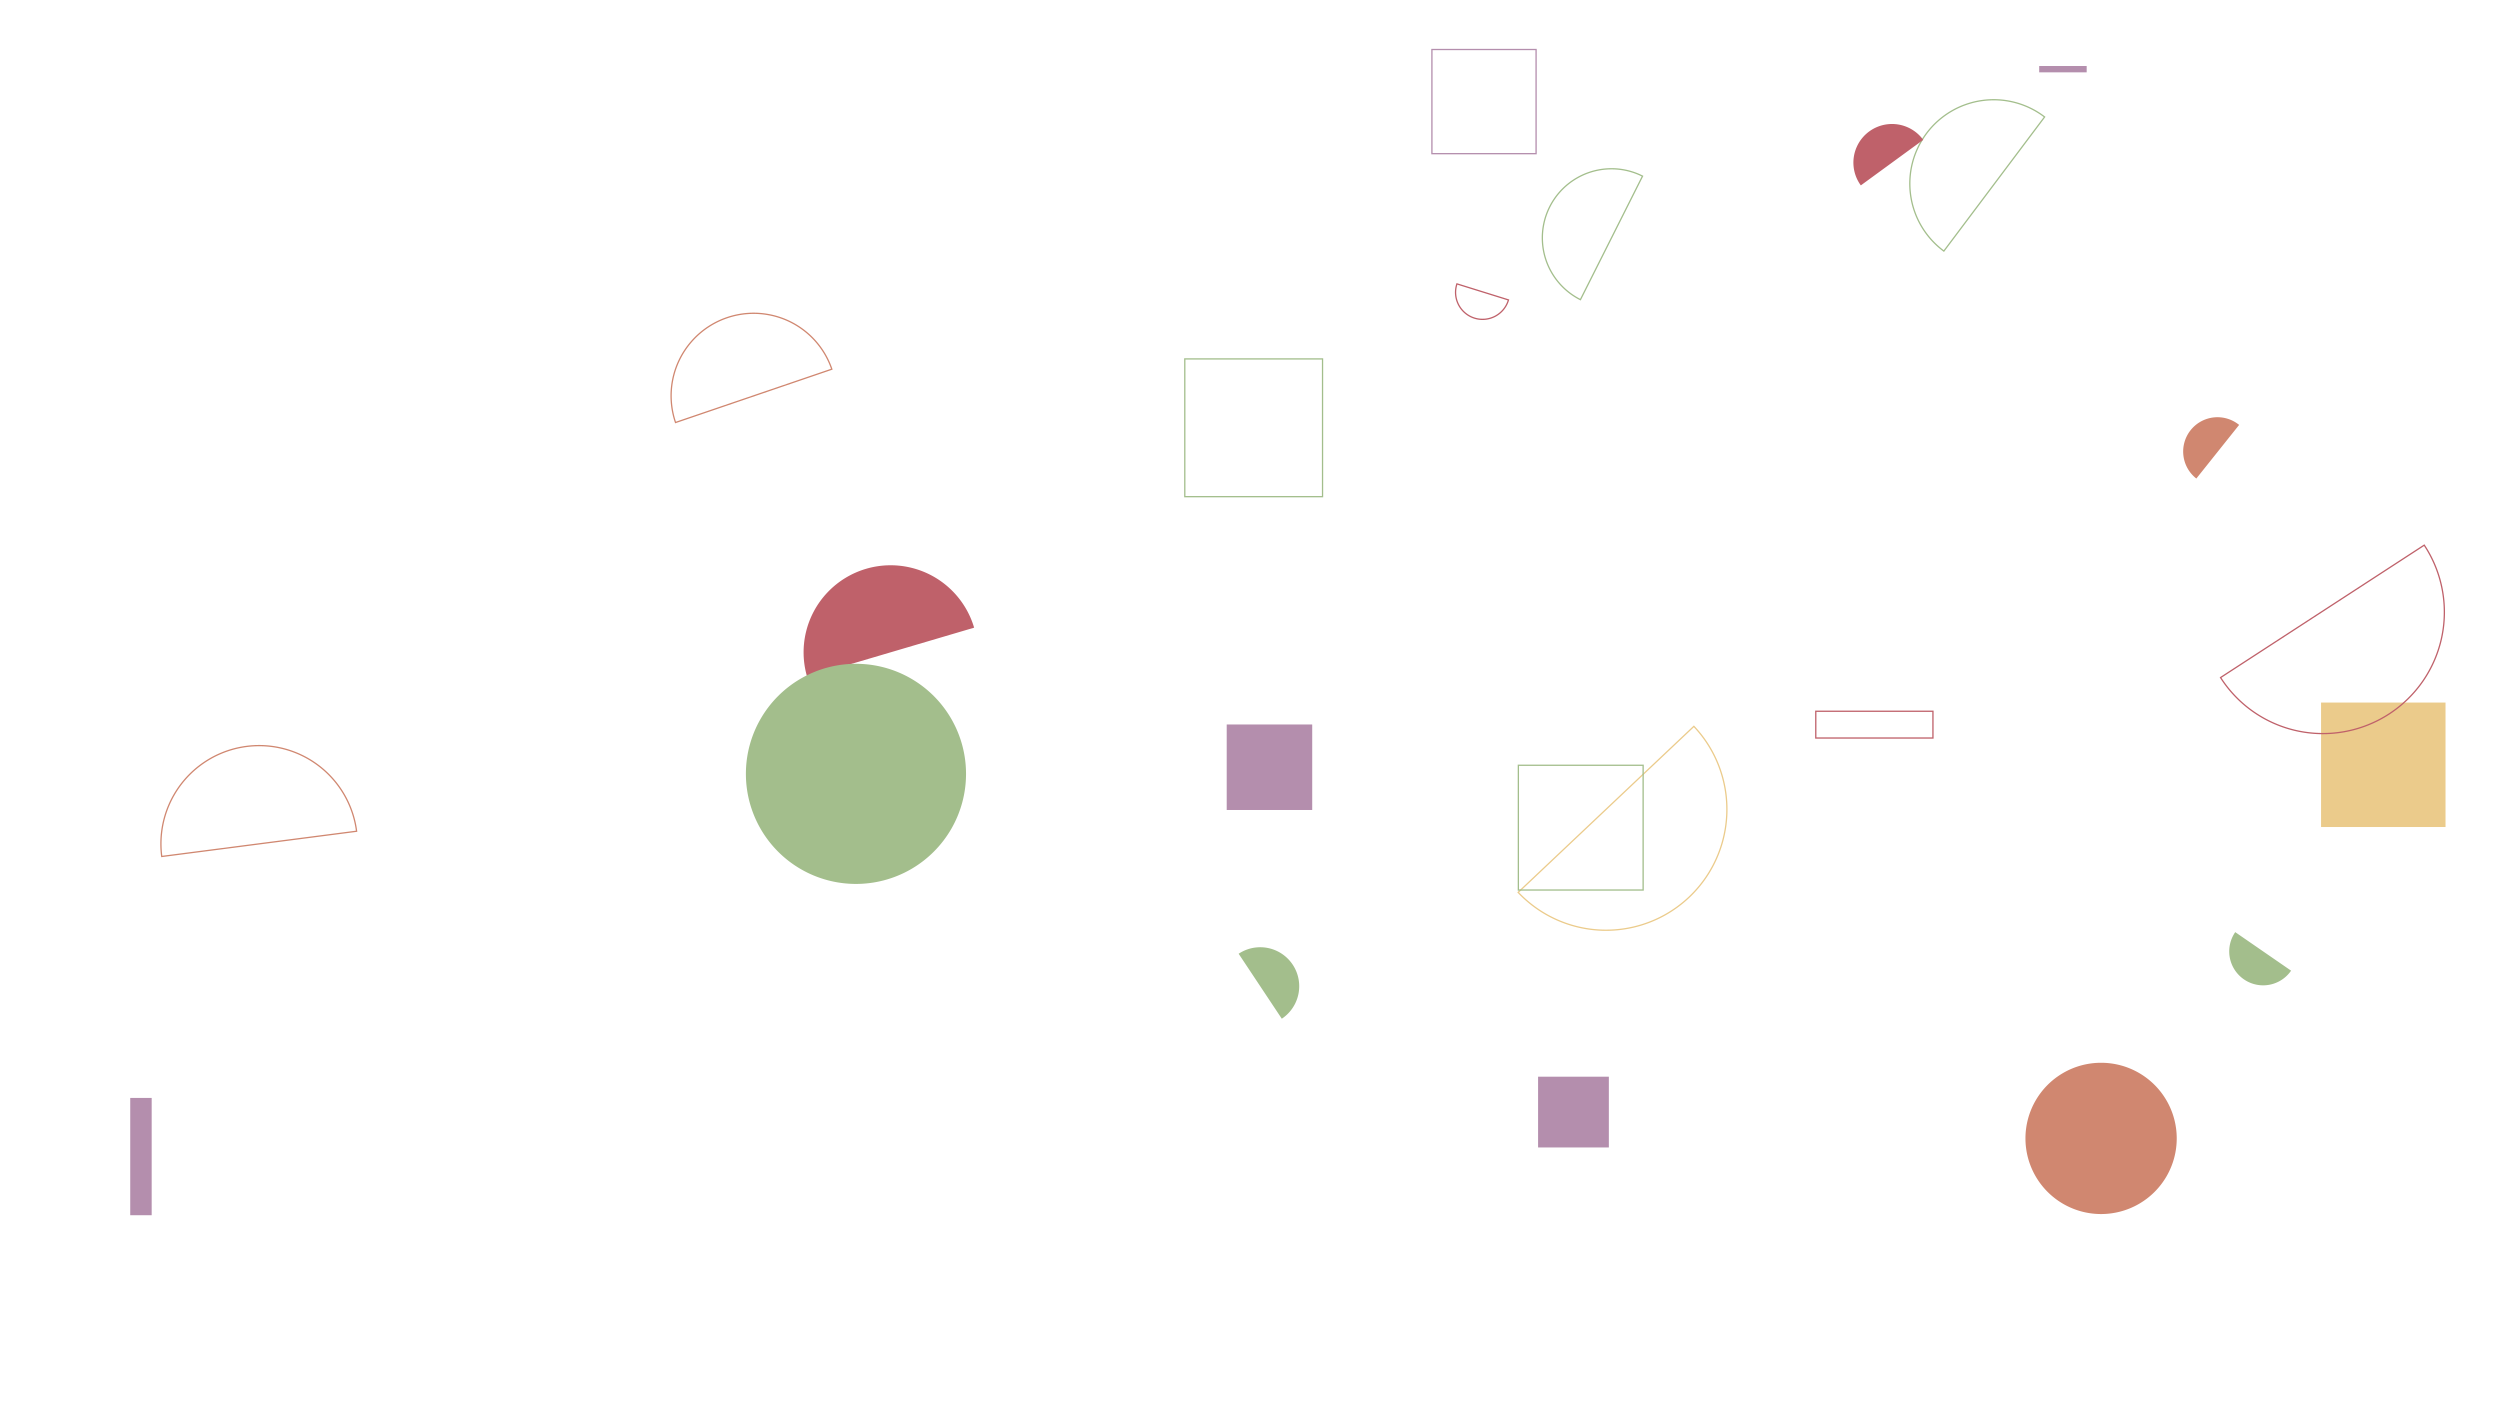 <svg xmlns="http://www.w3.org/2000/svg" version="1.1" xmlns:xlink="http://www.w3.org/1999/xlink" xmlns:svgjs="http://svgjs.com/svgjs" width="1920" height="1080" preserveAspectRatio="none" viewBox="0 0 1920 1080"><g mask="url(&quot;#SvgjsMask1026&quot;)" fill="none"><path d="M1165.95 685.35a92.83 92.83 0 1 0 134.95-127.52z" stroke="rgba(235, 203, 139, 1)"></path><path d="M1261.47 135.28a53.09 53.09 0 1 0-47.71 94.86z" stroke="rgba(163, 190, 140, 1)"></path><path d="M1118.93 218.02a20.73 20.73 0 1 0 39.58 12.32z" stroke="rgba(191, 97, 106, 1)"></path><path d="M273.87 638.39a75.45 75.45 0 1 0-149.65 19.39z" stroke="rgba(208, 135, 112, 1)"></path><path d="M1719.65 326.33a26.35 26.35 0 1 0-32.87 41.19z" fill="rgba(208, 135, 112, 1)"></path><path d="M1099.71 38.02L1179.71 38.02L1179.71 118.02L1099.71 118.02z" stroke="rgba(180, 142, 173, 1)"></path><path d="M1394.52 546.24L1484.5 546.24L1484.5 566.8L1394.52 566.8z" stroke="rgba(191, 97, 106, 1)"></path><path d="M1566.1 50.69L1602.57 50.69L1602.57 55.56L1566.1 55.56z" fill="rgba(180, 142, 173, 1)"></path><path d="M1555.55 874.3 a58.09 58.09 0 1 0 116.18 0 a58.09 58.09 0 1 0 -116.18 0z" fill="rgba(208, 135, 112, 1)"></path><path d="M984.42 782.38a29.95 29.95 0 1 0-33.14-49.9z" fill="rgba(163, 190, 140, 1)"></path><path d="M1181.25 826.9L1235.6 826.9L1235.6 881.25L1181.25 881.25z" fill="rgba(180, 142, 173, 1)"></path><path d="M1716.66 715.88a26.06 26.06 0 1 0 42.9 29.6z" fill="rgba(163, 190, 140, 1)"></path><path d="M909.92 275.65L1015.71 275.65L1015.71 381.44L909.92 381.44z" stroke="rgba(163, 190, 140, 1)"></path><path d="M1570.26 89.82a64.42 64.42 0 1 0-77.38 103.01z" stroke="rgba(163, 190, 140, 1)"></path><path d="M942.11 556.4L1007.78 556.4L1007.78 622.07L942.11 622.07z" fill="rgba(180, 142, 173, 1)"></path><path d="M1782.57 539.56L1878.16 539.56L1878.16 635.15L1782.57 635.15z" fill="rgba(235, 203, 139, 1)"></path><path d="M638.84 283.54a63.41 63.41 0 1 0-120.03 40.95z" stroke="rgba(208, 135, 112, 1)"></path><path d="M1705.39 520.37a93.29 93.29 0 1 0 156.42-101.7z" stroke="rgba(191, 97, 106, 1)"></path><path d="M1477.03 107.4a29.66 29.66 0 1 0-47.91 34.98z" fill="rgba(191, 97, 106, 1)"></path><path d="M748.13 482.05a66.85 66.85 0 1 0-128.23 37.86z" fill="rgba(191, 97, 106, 1)"></path><path d="M1166.1 587.72L1261.92 587.72L1261.92 683.54L1166.1 683.54z" stroke="rgba(163, 190, 140, 1)"></path><path d="M100.02 843.21L116.49 843.21L116.49 933.29L100.02 933.29z" fill="rgba(180, 142, 173, 1)"></path><path d="M572.85 594.33 a84.53 84.53 0 1 0 169.06 0 a84.53 84.53 0 1 0 -169.06 0z" fill="rgba(163, 190, 140, 1)"></path></g><defs><mask id="SvgjsMask1026"><rect width="1920" height="1080" fill="#ffffff"></rect></mask></defs></svg>
